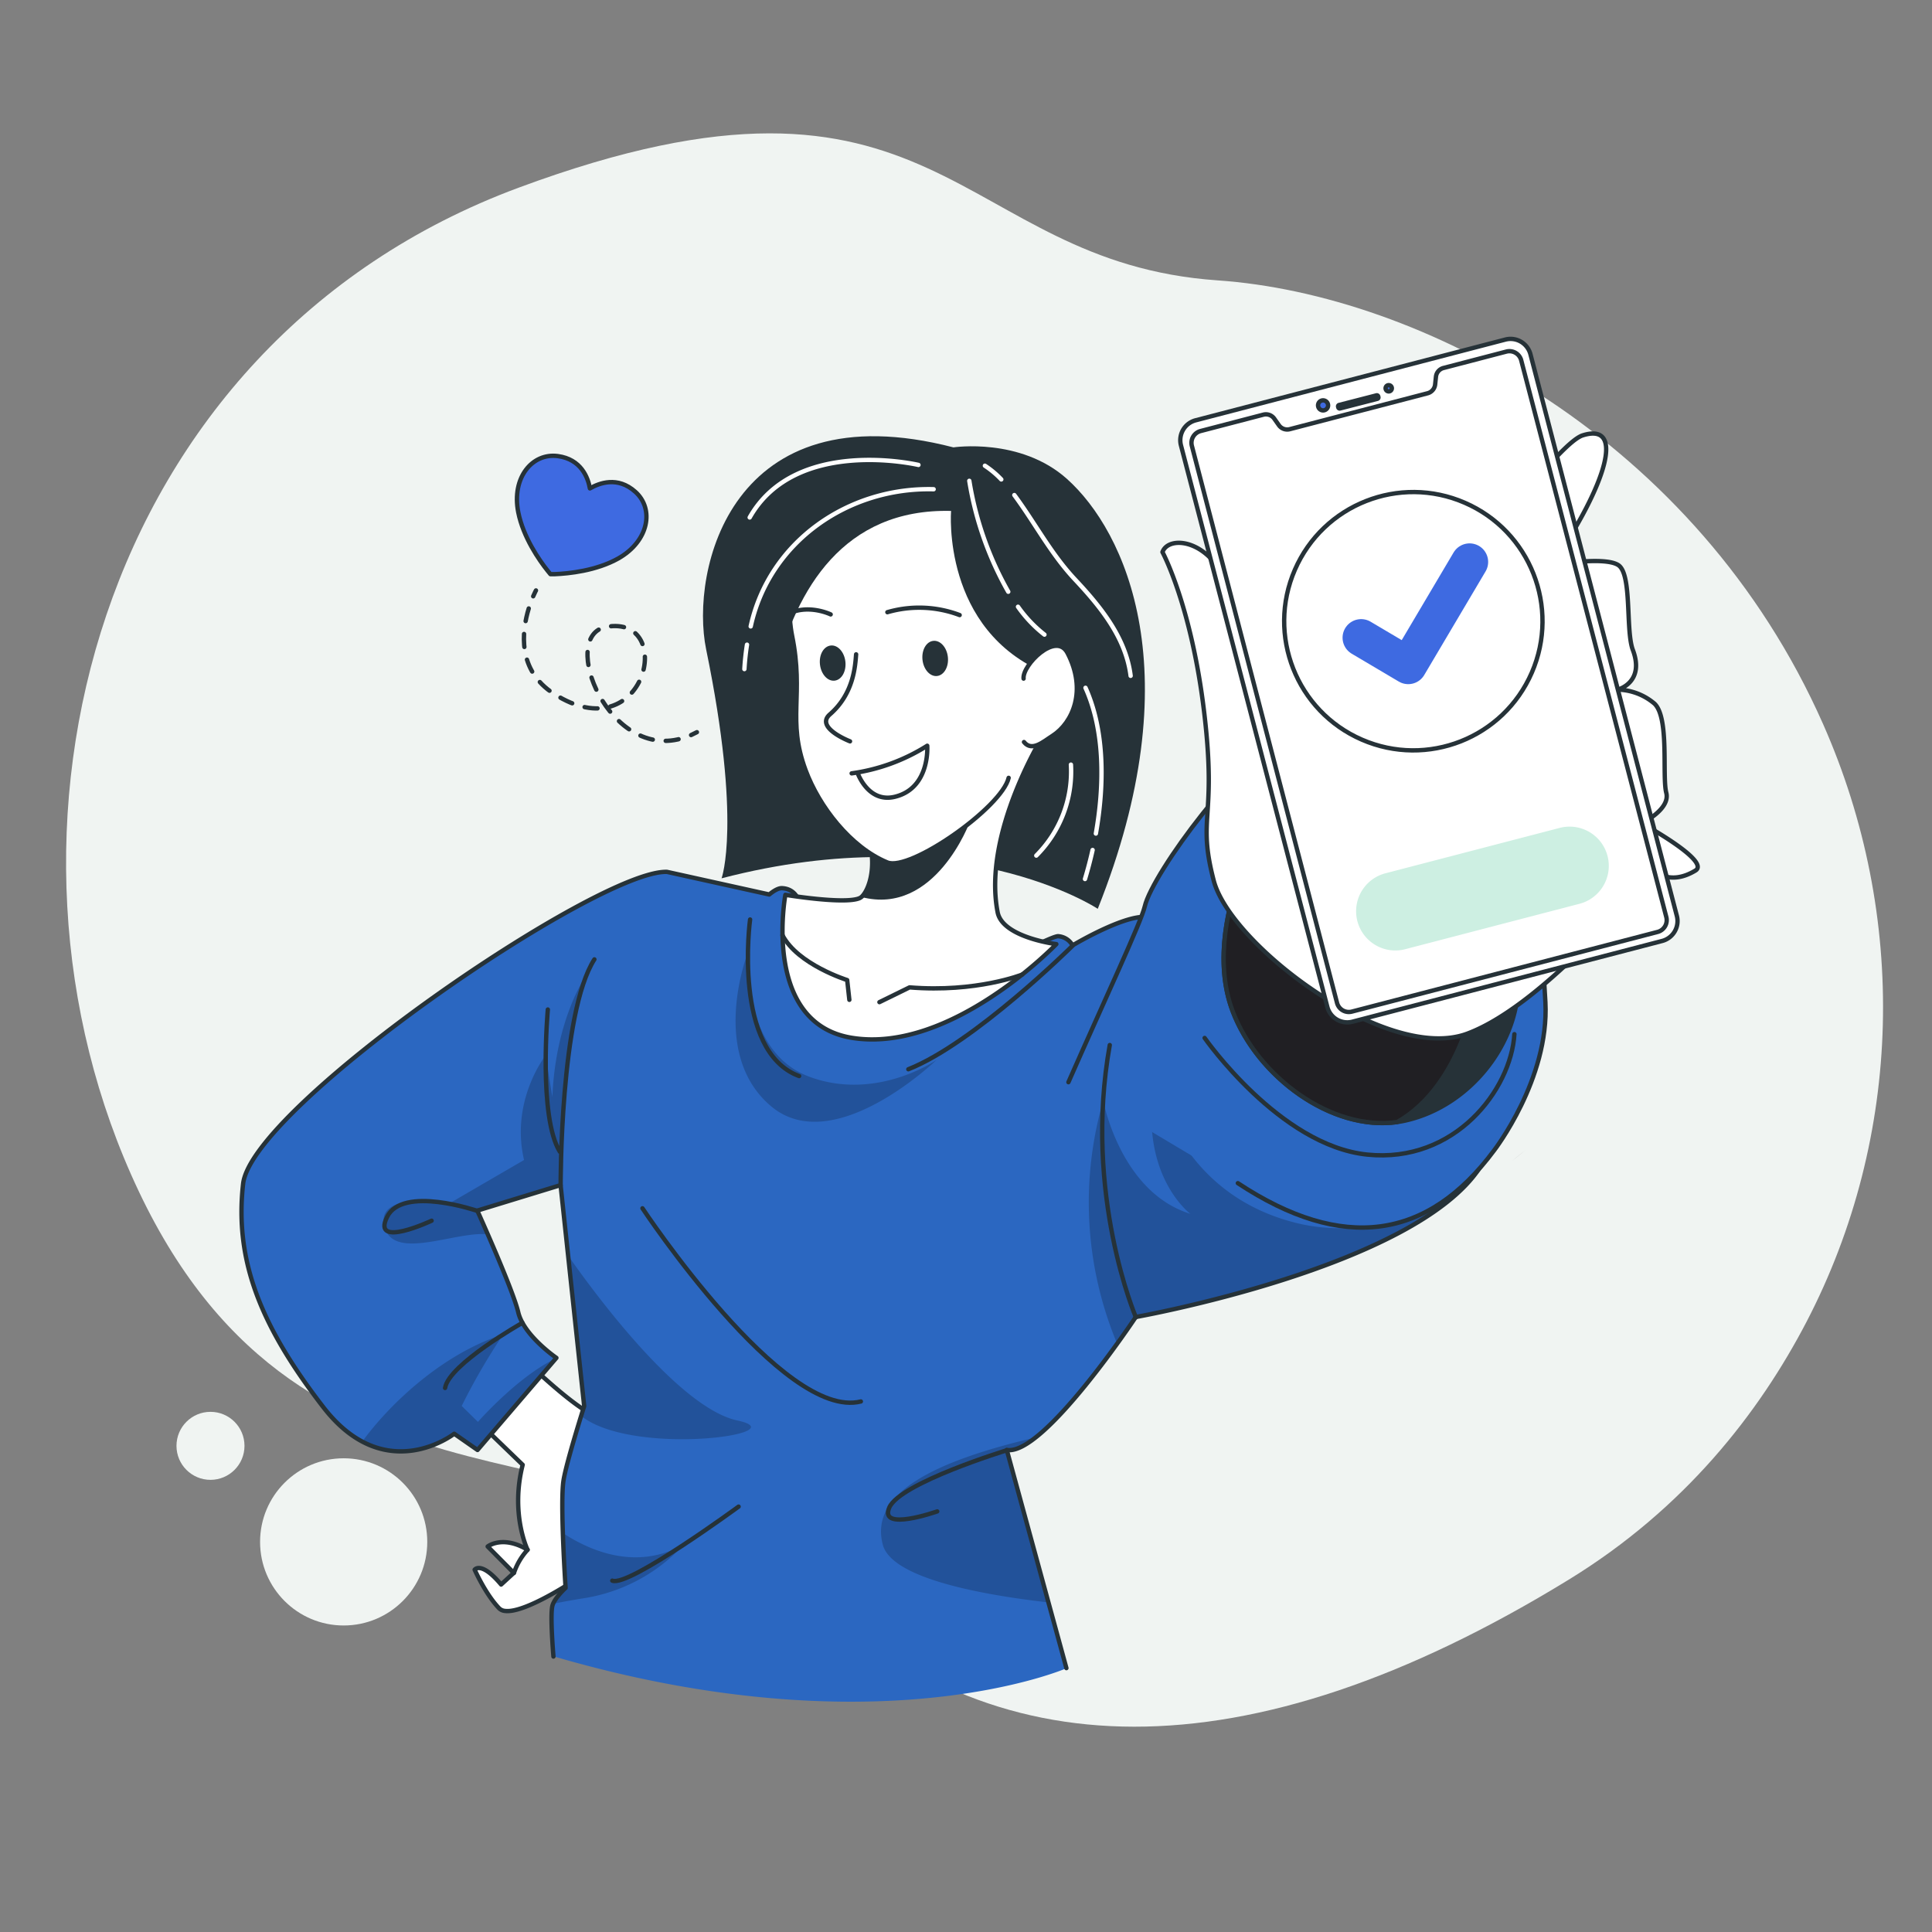 <svg xmlns="http://www.w3.org/2000/svg" width="208" height="208" fill="none">
  <rect width="100%" height="100%" fill="#808080" stroke="none"/>
  <path fill="#F0F4F2" d="M196.272 77.949c9.128 20.62 8.619 44.353-1.779 64.356-5.122 9.829-13.109 20.102-25.598 27.76-35.023 21.479-62.418 20.412-82.028.981-19.609-19.432-53.704-4.36-71.919-42.772C-3.266 89.863 10.245 37.125 55.82 20.212c45.576-16.914 46.83 8.006 75.274 9.974 21.755 1.498 51.574 16.992 65.178 47.763Z"/>
  <path fill="#3E6AE1" stroke="#263238" stroke-linecap="round" stroke-linejoin="round" stroke-width=".469" d="M68.395 52.944c-1.904-1.703-3.878-.938-4.886-.362-.202-1.153-.938-3.141-3.452-3.479-2.747-.366-4.998 2.312-4.262 6.044.535 2.687 2.25 5.159 3.17 6.307.108.141.21.263.295.361h.47c1.481-.06 4.463-.356 6.846-1.697 3.296-1.876 3.882-5.327 1.819-7.175Z"/>
  <path stroke="#263238" stroke-linecap="round" stroke-linejoin="round" stroke-width=".469" d="M57.703 63.565s-.126.23-.3.633"/>
  <path stroke="#263238" stroke-dasharray="1.4 1.4" stroke-linecap="round" stroke-linejoin="round" stroke-width=".469" d="M56.925 65.506c-.75 2.452-1.266 6.654 2.73 9.2 9.875 6.298 13.2-8.558 5.626-7.221-5.2.938.3 14.682 8.44 11.91"/>
  <path stroke="#263238" stroke-linecap="round" stroke-linejoin="round" stroke-width=".469" d="M74.402 79.137c.206-.093.417-.197.628-.31"/>
  <path fill="#fff" d="M62.224 169.897s-5.575 3.793-7.822 3.54a1.047 1.047 0 0 1-.66-.281c-1.464-1.51-2.64-4.164-2.64-4.164s.698-.966 2.85 1.599l1.365-1.252-2.814-2.842s1.59-1.261 4.29.347c-.093-.197-1.833-3.986-.52-9.144l-6.565-6.335 5.825-5.074.468-.394s.366.362.938.938c.572.577 1.365 1.271 2.223 2.026 2.054 1.805 4.54 3.751 5.627 3.751 1.96-.065-2.565 17.285-2.565 17.285Z"/>
  <path fill="#fff" d="M57.915 167.412s-3.18 3.282-3.513 6.025a1.041 1.041 0 0 1-.66-.281c-1.464-1.51-2.64-4.164-2.64-4.164s.698-.966 2.85 1.599l1.365-1.252-2.814-2.842s1.59-1.261 4.29.347c-.093-.197-1.833-3.986-.52-9.144l-6.565-6.335 5.825-5.073 1.406.529a88.964 88.964 0 0 0 2.223 2.026c-1.233 1.805-3.873 5.543-3.873 5.543l2.283 3.095s-1.407 7.802.343 9.927Z"/>
  <path stroke="#263238" stroke-linecap="round" stroke-linejoin="round" stroke-width=".469" d="M62.224 169.897s-5.575 3.793-7.822 3.54a1.047 1.047 0 0 1-.66-.281c-1.464-1.51-2.64-4.164-2.64-4.164s.698-.966 2.85 1.599l1.365-1.252-2.814-2.842s1.59-1.261 4.29.347c-.093-.197-1.833-3.986-.52-9.144l-6.565-6.335 5.825-5.074.468-.394s.366.362.938.938c.572.577 1.365 1.271 2.223 2.026 2.054 1.805 4.54 3.751 5.627 3.751 1.96-.065-2.565 17.285-2.565 17.285Z"/>
  <path stroke="#263238" stroke-linecap="round" stroke-linejoin="round" stroke-width=".469" d="M55.335 169.339a6.94 6.94 0 0 1 1.468-2.49"/>
  <path fill="#2B67C1" d="M159.337 125.734a15.87 15.87 0 0 1-3.156 3.404c-10.25 8.488-33.884 12.661-33.884 12.661s-.792 1.186-2.012 2.875c-2.185 3.033-5.763 7.695-8.679 10.03-1.233.989-2.345 1.561-3.194 1.406l4.436 16.38 1.984 7.109s-20.38 8.909-55.234-1.276c0 0-.399-4.548-.103-5.519 0-.047.028-.094.047-.145a6.457 6.457 0 0 1 1.369-1.717s-.197-2.926-.296-5.903a39.87 39.87 0 0 1 .07-5.698c.25-1.5 1.346-5.13 1.9-6.912l.323-1.036-1.735-16.243-.497-4.689-.028-.244v-.118l-.272-2.508-8.966 2.738s.47 1.051 1.116 2.523c1.177 2.696 2.908 6.799 3.283 8.441.028.133.066.265.112.393.83 2.369 3.99 4.521 3.99 4.521l-8.491 9.922-2.509-1.754c-.321.238-.66.451-1.013.638-1.65.896-5.111 2.214-8.91.202a13.257 13.257 0 0 1-4.191-3.714c-6.66-8.647-9.557-15.723-8.615-24.009.943-8.286 38.232-33.856 45.631-33.589l11.006 2.43c.239-.198.881-.704 1.378-.68 2.003.103 2.054 2.428 2.054 2.428l24.665 4.005s2.556-1.28 3.002-1.261a1.926 1.926 0 0 1 1.561.989s6.387-3.826 8.441-2.935c6.761 2.916 40.411 19.268 35.417 26.855Z"/>
  <path fill="#000" d="M73.647 166.258a18.438 18.438 0 0 1-10.678 5.791 77.579 77.579 0 0 0-3.437.619 6.452 6.452 0 0 1 1.37-1.716s-.197-2.926-.296-5.904c2.893 1.909 7.939 4.113 13.04 1.21ZM62.575 152.453l.324-1.036-1.735-16.244c2.593 3.719 11.84 16.384 18.213 17.754 6.663 1.425-11.151 3.953-16.801-.474ZM112.839 172.513c-6.963-.792-16.806-2.546-17.79-6.189-1.534-5.693 5.927-9.107 16.557-11.597-1.233.99-2.345 1.562-3.193 1.407l4.426 16.379ZM156.176 129.143c-10.251 8.487-33.885 12.661-33.885 12.661s-.792 1.186-2.011 2.874a39.417 39.417 0 0 1-1.505-26.189s1.819 9.847 9.378 12.192c0 0-5.786-4.31-3.751-14.682 0 0 1.974 12.192 14.818 15.577 6.232 1.674 12.332-.145 16.956-2.433ZM60.639 130.25l-.281-2.626-8.966 2.738s.469 1.051 1.116 2.523c-3.428-.352-9.932 2.814-11.067-.638-1.369-4.183 7.034-2.743 7.034-2.743l7.944-4.619c-1.5-6.424 2.32-11.254 2.32-11.254l.728 4.483c.347-8.52 3.68-13.181 3.68-13.181-2.756 6.738-2.681 23.342-2.508 25.317ZM59.907 146.221l-8.492 9.922-2.509-1.753a8.05 8.05 0 0 1-1.013.637c-1.65.896-5.11 2.214-8.91.202 2.754-3.808 8.442-9.411 15.199-11.573a67.772 67.772 0 0 0-4.474 7.709l1.745 1.716s4.351-4.961 8.454-6.86ZM80.526 102.518c0 .876-.553 10.785 6.668 13.425 7.221 2.64 13.627-1.824 13.627-1.824s-11.071 10.682-17.82 4.97c-6.747-5.711-2.475-16.571-2.475-16.571Z" opacity=".2"/>
  <path stroke="#263238" stroke-linecap="round" stroke-linejoin="round" stroke-width=".469" d="M59.584 178.342s-.39-4.548-.099-5.514c.244-.816 1.407-1.876 1.407-1.876s-.614-9.219-.22-11.596c.337-2.04 2.222-7.972 2.222-7.972l-2.541-23.793-8.966 2.743s3.817 8.441 4.408 10.945c.59 2.504 4.108 4.909 4.108 4.909l-8.493 9.918-2.508-1.749s-7.41 5.796-14.1-2.87c-6.692-8.666-9.567-15.723-8.629-24.032.938-8.309 38.24-33.852 45.64-33.589L82.82 96.3c.234-.197.881-.704 1.374-.68 2.002.103 2.053 2.429 2.053 2.429l24.666 4.004s2.56-1.28 3.006-1.261a1.938 1.938 0 0 1 1.556.989s6.387-3.821 8.441-2.935c6.752 2.917 40.397 19.268 35.408 26.855-7.085 10.785-37.045 16.089-37.045 16.089s-9.964 15.005-13.889 14.311l6.419 23.488"/>
  <path fill="#2B67C1" d="M133.268 127.38c11.32 7.474 20.445 6.096 27.587-3.527 0 0 5.946-7.666 5.524-15.943-.422-8.276-2.396-35.24-28.164-28.346-4.243 1.135-14.142 14.391-14.972 18.035-.385 1.664-4.356 10.138-8.216 18.911"/>
  <path stroke="#263238" stroke-linecap="round" stroke-linejoin="round" stroke-width=".469" d="M133.268 127.38c11.32 7.474 20.445 6.096 27.587-3.527 0 0 5.946-7.666 5.524-15.943-.422-8.276-2.396-35.24-28.164-28.346-4.243 1.135-14.142 14.391-14.972 18.035-.385 1.664-4.356 10.138-8.216 18.911"/>
  <path fill="#263238" d="M102.645 48.165s7.212-1.093 12.22 3.39c6.335 5.67 13.448 20.956 3.32 46.288 0 0-14.964-9.932-40.501-3.283 0 0 2.2-5.941-1.66-24.646-1.744-8.465 2.645-27.962 26.621-21.749Z"/>
  <path fill="#fff" stroke="#263238" stroke-linecap="round" stroke-linejoin="round" stroke-width=".469" d="M91.714 111.732c10.673 1.73 22.011-10.087 22.011-10.087s-5.8-.712-6.321-3.437c-1.664-8.595 5.032-19.226 5.032-19.226s-25.913.718-21.383 6.565a14.665 14.665 0 0 1 2.05 3.513c1.57 3.859.468 6.77-.352 7.502-.06.049-.125.091-.193.127-1.566.713-8.004-.352-8.004-.352s-2.58 13.815 7.16 15.395Z"/>
  <path stroke="#263238" stroke-linecap="round" stroke-linejoin="round" stroke-width=".469" d="M110.054 104.919s-4.924 1.969-12.131 1.383l-3.245 1.59M91.442 107.643l-.234-2.129s-5.318-1.665-6.964-4.825"/>
  <path fill="#263238" d="M92.75 96.576c7.935 2.073 11.663-8.102 11.663-8.102s-6.35-1.876-11.31.618c1.57 3.86.482 6.772-.352 7.484Z"/>
  <path fill="#fff" d="M112.896 73.641c1.927-10.836-.216-23.84-16.713-22.761-11.784.77-11.685 13.688-10.907 17.547 1.313 6.485-.567 9.036 1.454 14.485 1.453 3.915 4.825 8.295 8.797 9.936 2.443 1.009 12.332-5.931 13.064-9.106"/>
  <path stroke="#263238" stroke-linecap="round" stroke-linejoin="round" stroke-width=".469" d="M112.896 73.641c1.927-10.836-.216-23.84-16.713-22.761-11.784.77-11.685 13.688-10.907 17.547 1.313 6.485-.567 9.036 1.454 14.485 1.453 3.915 4.825 8.295 8.797 9.936 2.443 1.009 12.332-5.931 13.064-9.106"/>
  <path stroke="#263238" stroke-linecap="round" stroke-linejoin="round" stroke-width=".469" d="M92.17 70.448c-.1 1.22-.245 4.22-2.814 6.453-1.67 1.44 2.157 2.912 2.157 2.912M89.43 66.148s-3.638-1.772-6.096 1.154M95.536 65.91a12.302 12.302 0 0 1 7.78.309"/>
  <path fill="#263238" d="M99.316 71.034c.112 1.046.816 1.83 1.57 1.745.755-.085 1.276-.994 1.163-2.04-.112-1.046-.816-1.824-1.57-1.744-.755.08-1.276.994-1.163 2.04Z"/>
  <path stroke="#263238" stroke-linecap="round" stroke-linejoin="round" stroke-width=".469" d="M91.69 83.26a20.468 20.468 0 0 0 8.137-2.974s.342 4.549-3.466 5.491c-2.921.727-4.051-2.607-4.051-2.607"/>
  <path fill="#263238" d="M102.392 55.007s-1.041 12.843 10.292 17.51l5.313-12.348-8.037-8.91-12.103-3.497c-18.086 1.13-25.87 12.365-15.83 42.306 0 .014-2.81-35.643 20.365-35.061Z"/>
  <path fill="#fff" d="M110.199 73.06c-.159-1.444 3.494-5.12 4.727-2.762 2.106 4.024.572 7.503-1.604 8.91-.975.614-2.213 1.767-3.08.68"/>
  <path stroke="#263238" stroke-linecap="round" stroke-linejoin="round" stroke-width=".469" d="M110.199 73.06c-.159-1.444 3.494-5.12 4.727-2.762 2.106 4.024.572 7.503-1.604 8.91-.975.614-2.213 1.767-3.08.68"/>
  <path fill="#263238" d="M88.277 71.536c.117 1.046.82 1.829 1.576 1.744.755-.084 1.275-.994 1.163-2.04-.113-1.045-.821-1.828-1.576-1.744-.755.085-1.28.97-1.163 2.04Z"/>
  <path stroke="#fff" stroke-linecap="round" stroke-linejoin="round" stroke-width=".469" d="M80.422 69.407c-.135.868-.23 1.75-.28 2.626M100.516 52.671c-9.163-.239-17.678 5.6-19.695 14.767M98.88 50.055s-13.215-3.11-18.167 5.655M109.599 65.323a14.13 14.13 0 0 0 2.846 3M104.356 51.766a35.696 35.696 0 0 0 4.193 11.94M117.63 91.512a44.962 44.962 0 0 1-.82 3.123M116.866 74.05c2.143 4.759 1.998 10.681 1.116 15.69M115.296 82.321a12.79 12.79 0 0 1-3.728 9.791M109.205 53.3c2.246 3.038 3.916 6.297 6.518 9.073 2.743 2.922 5.486 6.27 6.002 10.387M106.035 50.14a9.823 9.823 0 0 1 1.763 1.476"/>
  <path fill="#263238" stroke="#263238" stroke-linecap="round" stroke-linejoin="round" stroke-width=".469" d="M151.233 120.655a10.68 10.68 0 0 1-.797.141c-7.09 1.013-15.043-4.867-17.725-11.925-2.119-5.575-.267-11.9.746-14.606.319-.85.548-1.342.548-1.342 4.277-6.096 29.139 5.838 29.43 12.422.291 6.584-4.938 13.716-12.202 15.31Z"/>
  <path fill="#fff" d="M159.013 106.236s-1.407 10.466-8.577 14.56c-7.09 1.013-15.043-4.867-17.725-11.925-2.119-5.575-.267-11.9.746-14.606 8.379-4.788 25.556 11.971 25.556 11.971Z"/>
  <path fill="#201F23" d="M159.013 106.236s-1.407 10.466-8.577 14.56c-7.09 1.013-15.043-4.867-17.725-11.925-2.119-5.575-.267-11.9.746-14.606 8.379-4.788 25.556 11.971 25.556 11.971Z"/>
  <path stroke="#263238" stroke-linecap="round" stroke-linejoin="round" stroke-width=".469" d="M159.013 106.236s-1.407 10.466-8.577 14.56c-7.09 1.013-15.043-4.867-17.725-11.925-2.119-5.575-.267-11.9.746-14.606 8.379-4.788 25.556 11.971 25.556 11.971Z"/>
  <path stroke="#263238" stroke-linecap="round" stroke-linejoin="round" stroke-width=".469" d="M129.691 111.746s8.075 11.592 17.505 12.558c9.43.966 15.475-6.978 15.845-12.966"/>
  <path fill="#fff" stroke="#263238" stroke-linecap="round" stroke-linejoin="round" stroke-width=".469" d="M125.152 59.438c.708-1.984 5.801-1.318 7.419 4.872 1.617 6.19 7.971 21.237 7.971 21.237s25.322-37.237 29.842-38.672c4.521-1.435 2.744 5.018-3.32 13.97 0 0 5.679-1 7.17 0 1.491.998.765 7.033 1.557 9.125 1.332 3.53-1.627 4.276-1.627 4.276a6.318 6.318 0 0 1 3.953 1.505c1.627 1.524.811 7.822 1.275 9.604.465 1.782-2.64 3.282-2.64 3.282s7.461 4.066 5.778 5.088c-2.842 1.717-4.46-.042-4.46-.042s-11.465 14.396-20.112 17.603c-8.647 3.208-25.476-9.538-27.286-16.478-1.81-6.94.351-6.513-1.023-18.062-1.374-11.55-4.497-17.308-4.497-17.308Z"/>
  <path fill="#fff" stroke="#263238" stroke-linecap="round" stroke-linejoin="round" stroke-width=".469" d="m162.069 36.558-33.342 8.691a2.214 2.214 0 0 0-1.584 2.7l15.761 60.464a2.213 2.213 0 0 0 2.7 1.583l33.342-8.691a2.214 2.214 0 0 0 1.584-2.7l-15.761-60.463a2.213 2.213 0 0 0-2.7-1.584Z"/>
  <path fill="#3E6AE1" stroke="#263238" stroke-linecap="round" stroke-linejoin="round" stroke-width=".469" d="M142.966 43.508a.534.534 0 0 1-.197.567.536.536 0 0 1-.599.035.532.532 0 0 1-.249-.33.538.538 0 0 1 .795-.602.541.541 0 0 1 .25.33ZM149.836 41.717a.329.329 0 0 1-.036.257.336.336 0 0 1-.561.03.34.34 0 0 1-.02-.373.338.338 0 0 1 .617.086Z"/>
  <path fill="#3E6AE1" stroke="#263238" stroke-linecap="round" stroke-linejoin="round" stroke-width=".47" d="m148.194 42.563-4.025 1.037a.15.15 0 0 0-.108.183l.021.082a.15.15 0 0 0 .183.108l4.026-1.037a.151.151 0 0 0 .108-.183l-.021-.082a.151.151 0 0 0-.184-.108Z"/>
  <path fill="#fff" stroke="#263238" stroke-linecap="round" stroke-linejoin="round" stroke-width=".469" d="m163.768 38.768 15.629 59.965a1.313 1.313 0 0 1-.938 1.599l-32.914 8.577a1.312 1.312 0 0 1-1.599-.938l-15.629-59.966a1.313 1.313 0 0 1 .938-1.599l6.757-1.763a1.097 1.097 0 0 1 1.177.432l.493.698a1.095 1.095 0 0 0 1.177.432l14.832-3.864a1.1 1.1 0 0 0 .816-.938l.089-.849a1.086 1.086 0 0 1 .816-.938l6.757-1.763a1.311 1.311 0 0 1 1.599.915Z"/>
  <path fill="#fff" stroke="#263238" stroke-linecap="round" stroke-linejoin="round" stroke-width=".469" d="M164.914 72.417c3.058-7.043-.173-15.232-7.216-18.29s-15.232.172-18.291 7.216c-3.058 7.043.173 15.232 7.216 18.29 7.044 3.059 15.233-.172 18.291-7.216Z"/>
  <g clip-path="url(#a)">
    <path stroke="#3E6AE1" stroke-linecap="round" stroke-linejoin="round" stroke-width="4" d="m158.216 60.5-6.604 11.156-5.071-3.001"/>
  </g>
  <path fill="#CDEFE2" d="m170.053 97.302-18.757 4.886a4.205 4.205 0 0 1-3.203-.436 4.229 4.229 0 0 1-1.955-2.574 4.229 4.229 0 0 1 .438-3.205 4.222 4.222 0 0 1 2.577-1.953l18.757-4.886a4.222 4.222 0 0 1 2.143 8.168Z"/>
  <path stroke="#263238" stroke-linecap="round" stroke-linejoin="round" stroke-width=".469" d="M122.292 141.823s-5.693-13.248-2.814-29.313M108.403 156.134s-11.507 3.517-12.66 6.166c-1.154 2.65 5.158.418 5.158.418M115.479 101.814s-10.597 10.504-17.688 13.303M80.755 98.992s-1.932 14.18 5.276 16.857M60.358 127.624s-.057-18.588 3.634-24.337M58.98 108.684s-1.037 11.545 1.293 15.31M51.392 130.367s-8.06-2.776-9.73.666c-1.67 3.442 4.806.389 4.806.389M56.24 142.418s-7.915 4.46-8.323 7.011M69.168 130.085s15.151 22.898 23.512 20.797M79.518 162.202s-11.878 8.708-13.6 7.972"/>
  <path fill="#000" d="M162.717 125.044c.802-.656 1.332-1.092 1.505-1.228-.178.154-.694.605-1.505 1.228Z" opacity=".2"/>
  <circle cx="9" cy="9" r="9" fill="#F0F4F2" transform="matrix(1 0 0 -1 28 175)"/>
  <circle cx="3.661" cy="3.661" r="3.661" fill="#F0F4F2" transform="matrix(1 0 0 -1 19 159.321)"/>
  <defs>
    <clipPath id="a">
      <path fill="#fff" d="m140.829 59.796 19.374-4.966 4.966 19.373-19.374 4.967z"/>
    </clipPath>
  </defs>
</svg>
